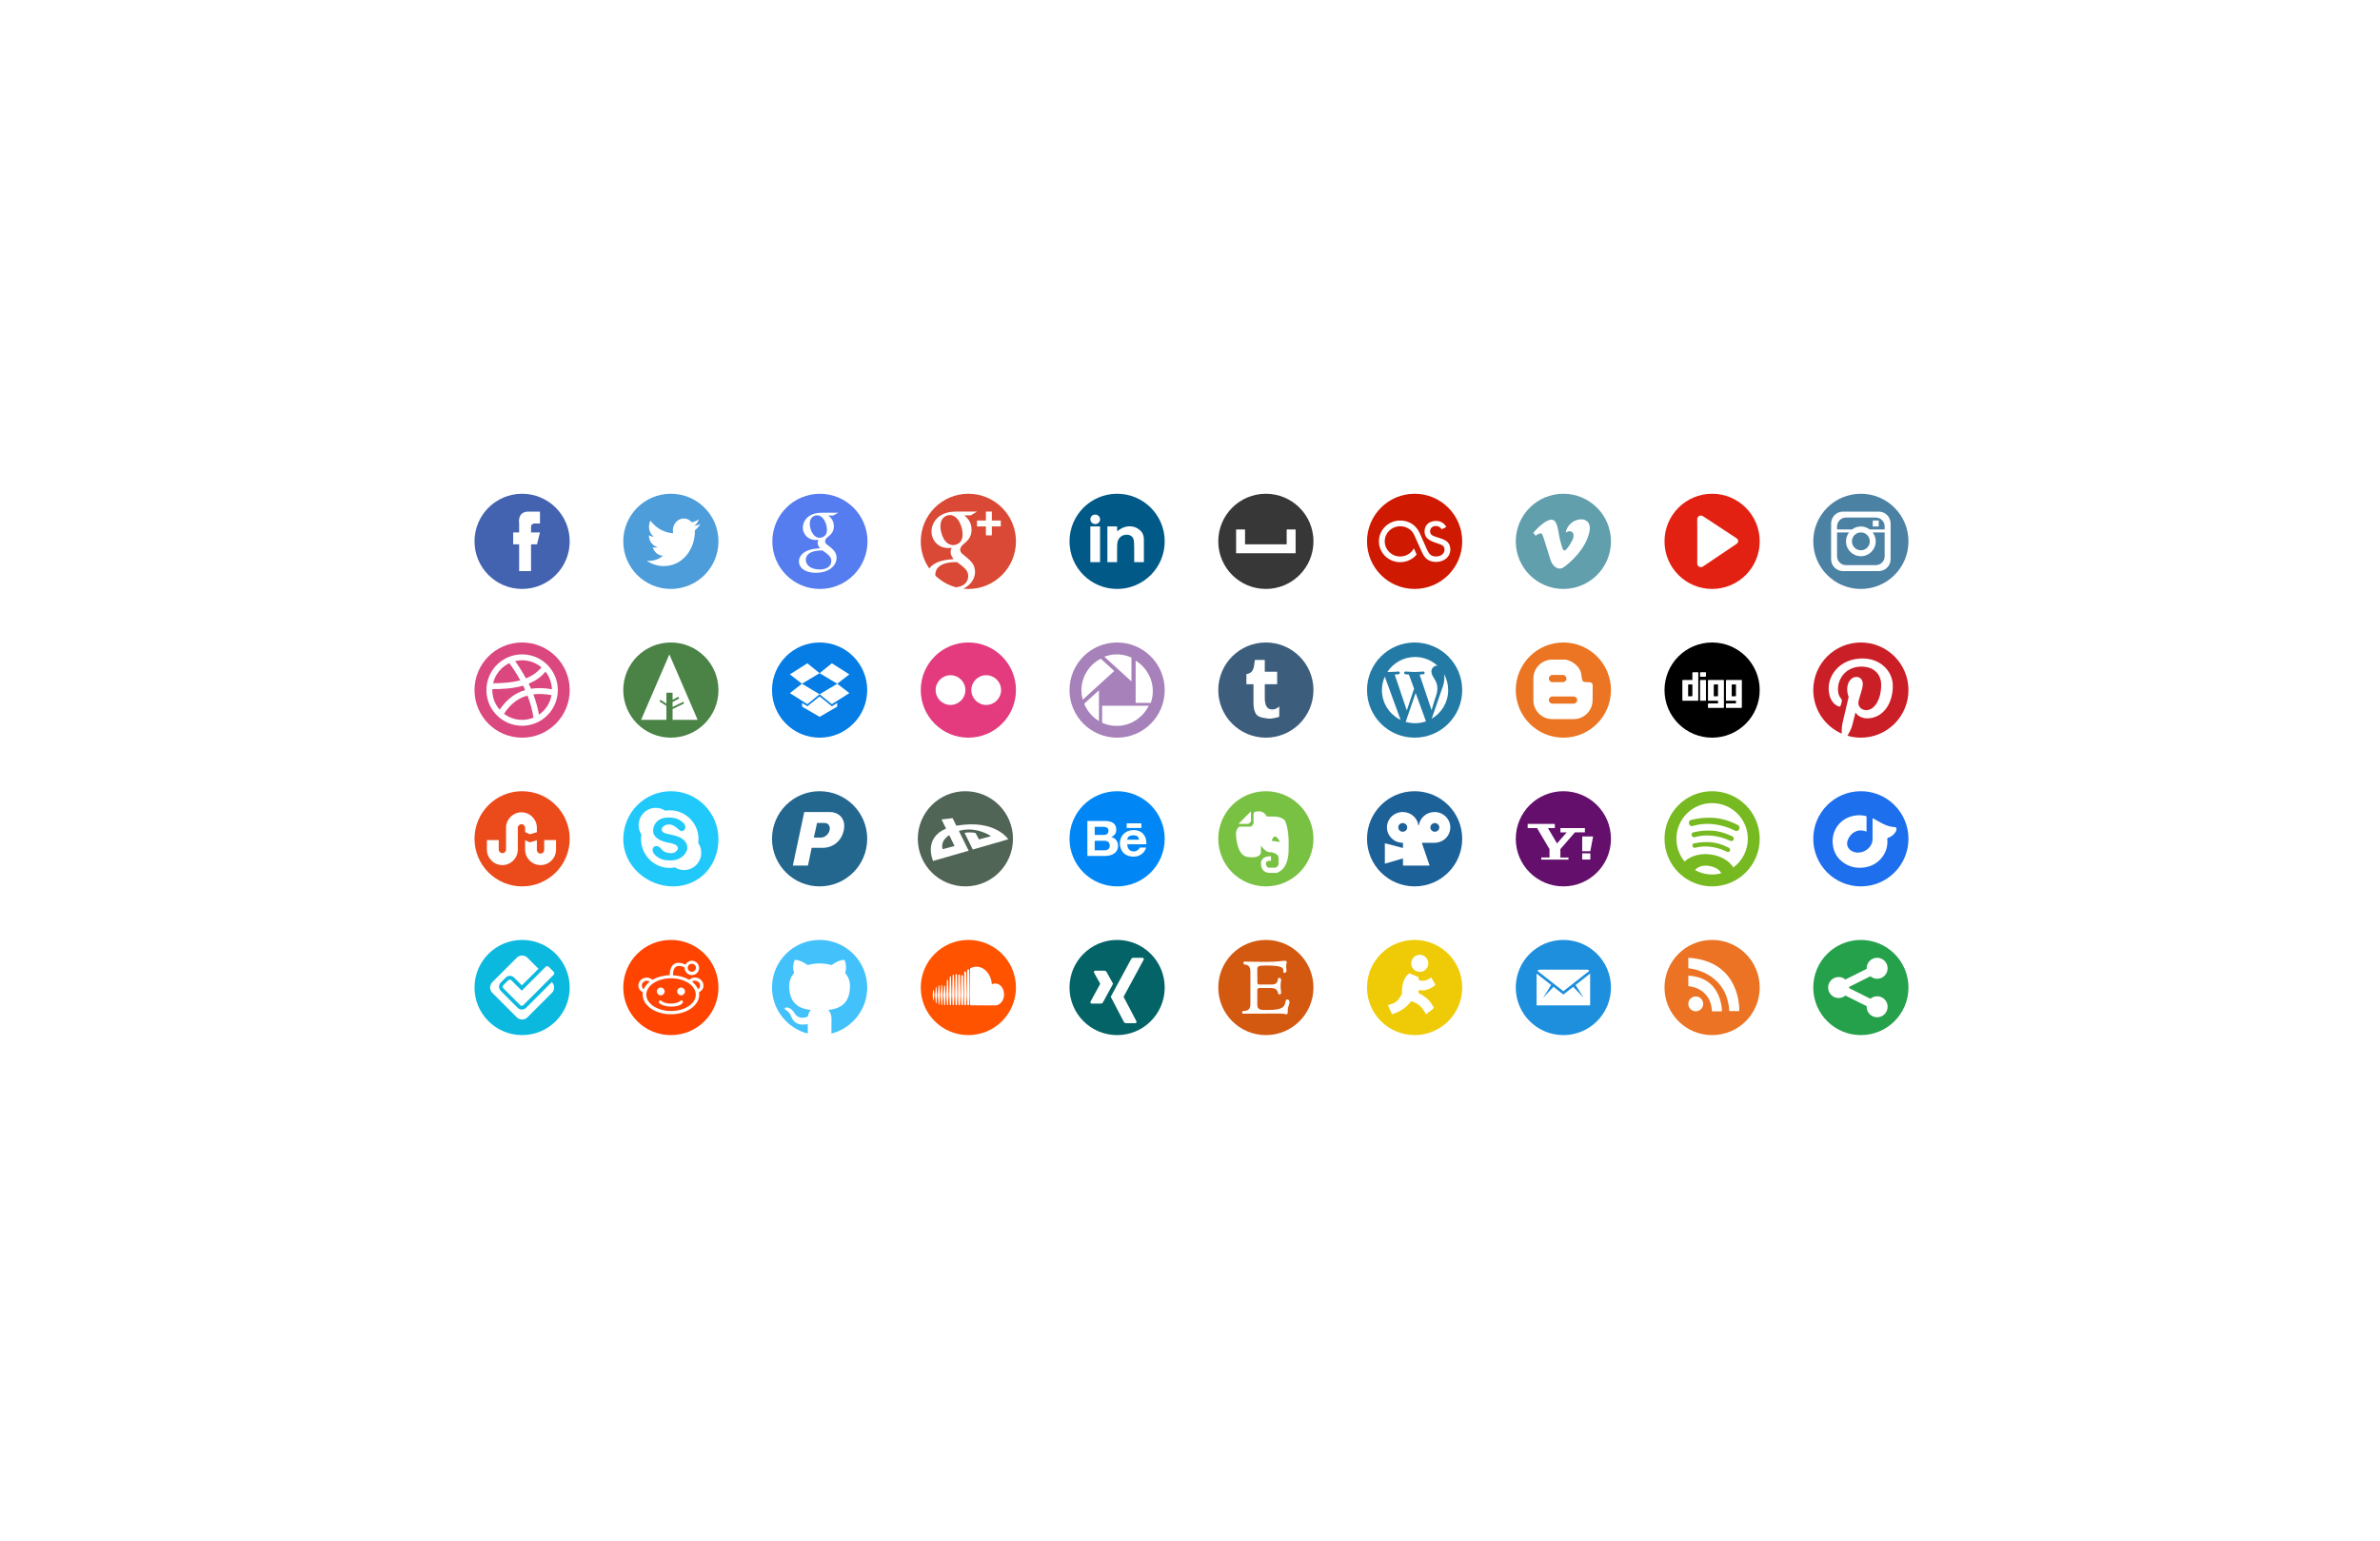 <?xml version="1.0" encoding="iso-8859-1"?>
<!-- Generator: Adobe Illustrator 17.0.0, SVG Export Plug-In . SVG Version: 6.00 Build 0)  -->
<!DOCTYPE svg PUBLIC "-//W3C//DTD SVG 1.1//EN" "http://www.w3.org/Graphics/SVG/1.1/DTD/svg11.dtd">
<svg version="1.1" id="Layer" xmlns="http://www.w3.org/2000/svg" xmlns:xlink="http://www.w3.org/1999/xlink" x="0px" y="0px"
	 width="800px" height="518px" viewBox="0 0 800 518" style="enable-background:new 0 0 800 518;" xml:space="preserve">
<path style="fill-rule:evenodd;clip-rule:evenodd;fill:#25A14B;" d="M621.56,332c0-0.07-0.02-0.13-0.02-0.2l7.17-3.59
	c0.61,0.52,1.39,0.85,2.26,0.85c1.95,0,3.53-1.58,3.53-3.53s-1.58-3.53-3.53-3.53c-1.95,0-3.53,1.58-3.53,3.53
	c0,0.07,0.02,0.13,0.02,0.2l-7.17,3.58c-0.61-0.52-1.39-0.84-2.26-0.84c-1.95,0-3.53,1.58-3.53,3.53s1.58,3.53,3.53,3.53
	c0.87,0,1.65-0.33,2.26-0.84l7.17,3.58c0,0.07-0.02,0.13-0.02,0.2c0,1.95,1.58,3.53,3.53,3.53c1.95,0,3.53-1.58,3.53-3.53
	s-1.58-3.53-3.53-3.53c-0.87,0-1.65,0.32-2.26,0.84l-7.17-3.58C621.54,332.13,621.56,332.07,621.56,332z M625.5,348
	c-8.84,0-16-7.16-16-16s7.16-16,16-16s16,7.16,16,16S634.34,348,625.5,348z"/>
<path style="fill-rule:evenodd;clip-rule:evenodd;fill:#EB7323;" d="M567.5,322v3.52c0,0,12.98,0.92,13.78,14.4h3.34
	C584.62,339.92,585.5,323.09,567.5,322z M567.5,331.54c0,0,7.57,0.34,7.96,8.46h3.35c0,0,0.16-11.47-11.31-11.97V331.54z M570,340
	c1.38,0,2.5-1.12,2.5-2.5s-1.12-2.5-2.5-2.5s-2.5,1.12-2.5,2.5S568.62,340,570,340z M575.5,348c-8.84,0-16-7.16-16-16s7.16-16,16-16
	s16,7.16,16,16S584.34,348,575.5,348z"/>
<path style="fill-rule:evenodd;clip-rule:evenodd;fill:#1D8FDD;" d="M534.5,327.32l-4.89,3.83l2.73,4.34l-3.52-3.72l-3.3,2.58
	l-0.02-0.01l-0.02,0.01l-3.3-2.58l-3.52,3.72l2.73-4.34l-4.89-3.83V338h9h9V327.32z M533.42,326h-7.92h-7.92
	c-0.33,0-0.61,0.15-0.81,0.39l8.71,6.83l0.02-0.02l0.02,0.02l8.71-6.83C534.03,326.15,533.75,326,533.42,326z M525.5,348
	c-8.84,0-16-7.16-16-16s7.16-16,16-16s16,7.16,16,16S534.34,348,525.5,348z"/>
<path style="fill-rule:evenodd;clip-rule:evenodd;fill:#EFCB07;" d="M481.03,328.58c-1.07,1.06-2.81,1.29-3.55,1.1
	c-0.84-0.22-0.71-0.91-0.65-1.17c-0.04-0.04-3.09-1.27-3.1-1.27c-2.83,1.87-2.49,6.74-2.49,6.9c-1.34,2.45-2.1,3.17-4.74,3.77
	l1.4,3.07c3.28-1.02,5.06-2.57,6.46-4.38c2.59,0.75,3.72,2.11,4.99,4.4c0,0,2.63-2,2.63-2.16c-1.21-2.51-3.02-3.89-5.15-5.01l0.05-1
	c3.16,0.75,5.62-1.76,5.62-1.76S481.32,329.02,481.03,328.58z M477.23,321c-1.59,0-2.88,1.29-2.88,2.87c0,1.59,1.29,2.87,2.88,2.87
	s2.88-1.28,2.88-2.87C480.11,322.29,478.82,321,477.23,321z M475.5,348c-8.84,0-16-7.16-16-16s7.16-16,16-16s16,7.16,16,16
	S484.34,348,475.5,348z"/>
<path style="fill-rule:evenodd;clip-rule:evenodd;fill:#D35911;" d="M432.21,336.35c-0.21,1.11-0.4,1.79-1.04,2.28
	c-1.48,1.09-4.71,0.91-6.5,0.91c-1.78,0-2.05-0.88-2.05-1.71v-4.76c0-0.67,0.22-0.9,0.65-0.9h3.98c1.96,0,2.2,1.09,2.36,1.73
	c0.17,0.65,1.01,0.51,1.01-0.09s-0.18-1.41-0.18-2.23c0-0.83,0.13-1.44,0.18-2.01c0.05-0.57-0.24-0.81-0.56-0.81
	s-0.5,0.02-0.53,0.63c-0.11,1.15-0.99,1.59-1.85,1.59h-4.47c-0.41,0-0.56-0.15-0.56-0.62c0-0.48-0.03-3.56-0.03-4.49
	c0-0.94,0.08-1.27,3.2-1.27c6.13,0,5.5,1.16,5.53,1.96c0.01,0.42,0.16,0.5,0.4,0.5c0.25,0,0.69-0.17,0.69-0.66
	c0-0.49-0.14-1.08-0.14-1.64c0-0.57,0.23-1,0.23-1.2s-0.1-0.55-0.58-0.56c-0.87,0-2.08,0.38-7.13,0.38c-2.43,0-6.05-0.11-6.4-0.11
	c-0.36,0-0.46,0.21-0.45,0.46c0.01,0.27-0.02,0.51,0.56,0.56c1.51,0.14,1.77,1.29,1.77,2.44v11.04c0,2.13-1.78,2.11-2.2,2.11
	c-0.42,0-0.6,0.21-0.6,0.5c0,0.28,0.1,0.42,0.6,0.42c1.34,0,9.34-0.05,11.65-0.05c2.32,0,2.1,0.25,2.63,0.25
	c0.62,0,0.47-0.85,0.47-1.48c0-0.76,0.56-1.94,0.6-2.49C433.5,335.85,432.32,335.84,432.21,336.35z M425.5,348
	c-8.84,0-16-7.16-16-16s7.16-16,16-16s16,7.16,16,16S434.34,348,425.5,348z"/>
<path style="fill-rule:evenodd;clip-rule:evenodd;fill:#036367;" d="M384.42,322.2c-0.08-0.13-0.22-0.2-0.4-0.2h-3.08
	c-0.45,0-0.65,0.3-0.81,0.6l-6.77,12.52l4.32,8.28c0.15,0.28,0.38,0.6,0.85,0.6h3.04c0.18,0,0.32-0.07,0.4-0.2
	c0.08-0.14,0.08-0.32,0-0.49l-4.29-8.18v-0.02l6.73-12.42C384.5,322.52,384.5,322.34,384.42,322.2z M372.05,326.94
	c-0.15-0.28-0.38-0.6-0.85-0.6h-3.04c-0.19,0-0.34,0.07-0.42,0.2c-0.08,0.14-0.06,0.31,0.02,0.49l2.06,3.71v0.02l-3.24,5.95
	c-0.08,0.18-0.08,0.35,0,0.49c0.08,0.13,0.22,0.21,0.4,0.21h3.04c0.46,0,0.68-0.32,0.83-0.61l3.29-6.06L372.05,326.94z M375.5,348
	c-8.84,0-16-7.16-16-16s7.16-16,16-16s16,7.16,16,16S384.34,348,375.5,348z"/>
<path style="fill-rule:evenodd;clip-rule:evenodd;fill:#FF5300;" d="M334.55,330.64c-0.41,0-0.79,0.1-1.14,0.28
	c-0.24-3.32-2.47-5.92-5.19-5.92c-0.67,0-1.32,0.16-1.89,0.44c-0.22,0.11-0.28,0.22-0.28,0.43v11.69c0,0.22,0.14,0.41,0.32,0.43
	l8.18,0.01c1.63,0,2.95-1.65,2.95-3.68C337.5,332.28,336.18,330.64,334.55,330.64z M325.77,326.27c0-0.23-0.15-0.41-0.33-0.41
	c-0.17,0-0.32,0.18-0.32,0.41l-0.14,8.29l0.14,3.01c0,0.22,0.15,0.4,0.32,0.4c0.18,0,0.33-0.18,0.33-0.4l0.14-3.01L325.77,326.27z
	 M324.74,326.96c0-0.21-0.14-0.38-0.3-0.38c-0.17,0-0.31,0.17-0.31,0.38l-0.11,7.6l0.11,3.05c0,0.21,0.14,0.38,0.31,0.38
	c0.16,0,0.3-0.17,0.3-0.38l0.13-3.05L324.74,326.96z M323.71,328.17c-0.01-0.2-0.13-0.35-0.29-0.35c-0.15,0-0.28,0.15-0.28,0.35
	l-0.13,6.39l0.13,3.08c0,0.19,0.13,0.35,0.28,0.35c0.16,0,0.28-0.16,0.29-0.36l0.14-3.07L323.71,328.17z M322.68,327.93
	c0-0.19-0.12-0.33-0.26-0.33c-0.15,0-0.26,0.14-0.27,0.33l-0.13,6.63l0.13,3.09c0.01,0.19,0.12,0.33,0.27,0.33
	c0.14,0,0.26-0.14,0.26-0.33l0.16-3.09L322.68,327.93z M321.66,327.75c0-0.17-0.11-0.3-0.24-0.3c-0.13,0-0.24,0.13-0.24,0.3
	l-0.15,6.81l0.15,3.12c0,0.17,0.11,0.3,0.24,0.3c0.13,0,0.24-0.13,0.24-0.3l0.17-3.12L321.66,327.75z M320.65,327.97
	c0-0.15-0.1-0.27-0.22-0.27s-0.22,0.12-0.22,0.27l-0.16,6.59l0.16,3.14c0,0.16,0.1,0.28,0.22,0.28s0.22-0.12,0.22-0.28l0.19-3.14
	L320.65,327.97z M319.65,328.48c0-0.14-0.09-0.25-0.2-0.25c-0.11,0-0.2,0.11-0.2,0.25l-0.18,6.08l0.18,3.17
	c0,0.14,0.09,0.25,0.2,0.25c0.11,0,0.2-0.11,0.2-0.25l0.2-3.17L319.65,328.48z M318.66,329.61c-0.01-0.12-0.09-0.22-0.18-0.22
	c-0.1,0-0.18,0.1-0.18,0.22l-0.19,4.95l0.19,3.19c0,0.13,0.08,0.23,0.18,0.23c0.09,0,0.17-0.1,0.18-0.23l0.21-3.19L318.66,329.61z
	 M317.67,331.51c0-0.11-0.07-0.19-0.16-0.19s-0.16,0.08-0.16,0.2l-0.2,3.04l0.2,3.19c0.01,0.12,0.07,0.2,0.16,0.2
	s0.16-0.08,0.16-0.2l0.23-3.19L317.67,331.51z M316.69,331.28c0-0.1-0.06-0.17-0.14-0.17c-0.07,0-0.13,0.07-0.14,0.17l-0.21,3.28
	l0.21,3.17c0.01,0.09,0.07,0.17,0.14,0.17c0.08,0,0.14-0.08,0.14-0.17l0.24-3.17L316.69,331.28z M315.72,331.37
	c-0.01-0.09-0.06-0.15-0.12-0.15s-0.11,0.06-0.12,0.15l-0.22,3.19l0.22,3.07c0.01,0.08,0.06,0.15,0.12,0.15s0.11-0.07,0.12-0.15
	l0.26-3.07L315.72,331.37z M314.76,331.87c-0.01-0.07-0.05-0.12-0.1-0.12c-0.05,0-0.09,0.05-0.1,0.12l-0.24,2.68l0.24,2.63
	c0.01,0.07,0.05,0.12,0.1,0.12c0.05,0,0.09-0.04,0.1-0.12l0.27-2.63L314.76,331.87z M313.87,332.89c-0.01-0.07-0.05-0.12-0.1-0.12
	c-0.05,0-0.09,0.05-0.09,0.12l-0.18,1.66l0.18,1.64c0,0.07,0.04,0.12,0.09,0.12c0.05,0,0.09-0.05,0.1-0.12l0.21-1.64L313.87,332.89z
	 M325.5,348c-8.84,0-16-7.16-16-16s7.16-16,16-16s16,7.16,16,16S334.34,348,325.5,348z"/>
<path style="fill-rule:evenodd;clip-rule:evenodd;fill:#43C1FB;" d="M279.57,347.46c-0.06-0.13-0.1-0.27-0.1-0.41
	c0-0.53,0.02-2.29,0.02-4.48c0-1.52-0.51-2.52-1.09-3.02c3.57-0.41,7.31-1.79,7.31-8.07c0-1.78-0.62-3.24-1.65-4.38
	c0.17-0.41,0.71-2.07-0.16-4.32c0,0-1.34-0.44-4.39,1.67c-1.28-0.36-2.65-0.54-4.01-0.55c-1.36,0.01-2.73,0.19-4,0.55
	c-3.06-2.11-4.4-1.67-4.4-1.67c-0.87,2.25-0.33,3.91-0.16,4.32c-1.02,1.14-1.65,2.6-1.65,4.38c0,6.27,3.74,7.67,7.29,8.08
	c-0.46,0.41-0.87,1.13-1.02,2.18c-0.91,0.42-3.23,1.14-4.65-1.35c0,0-0.85-1.57-2.45-1.69c0,0-1.57-0.02-0.11,1
	c0,0,1.05,0.5,1.77,2.39c0,0,0.94,3.17,5.39,2.19l0.02,2.77c0,0.14-0.04,0.28-0.1,0.41c-6.86-1.81-11.93-8.03-11.93-15.46
	c0-8.84,7.16-16,16-16s16,7.16,16,16C291.5,339.43,286.43,345.65,279.57,347.46z"/>
<path style="fill-rule:evenodd;clip-rule:evenodd;fill:#FF4300;" d="M232.54,324.01c0.77,0,1.39,0.6,1.39,1.35s-0.62,1.35-1.39,1.35
	c-0.76,0-1.38-0.6-1.38-1.35S231.78,324.01,232.54,324.01z M216.4,332.56c-0.26-0.15-0.66-0.44-0.64-1.37c0-0.82,0.93-1.47,1.5-1.47
	c0.41-0.01,0.94,0.1,1.13,0.32C217.91,330.31,216.69,331.65,216.4,332.56z M228.93,332c-0.72,0-1.31,0.59-1.31,1.31
	c0,0.73,0.59,1.32,1.31,1.32c0.72,0,1.31-0.59,1.31-1.32C230.24,332.59,229.65,332,228.93,332z M222.39,336.51
	c-0.67-0.51-1.23,0.27-0.76,0.74c1.72,1.58,6.53,1.53,7.74,0.04c0.47-0.47-0.03-1.33-0.67-0.8
	C227.58,337.61,223.66,337.78,222.39,336.51z M222.1,332c-0.72,0-1.31,0.59-1.31,1.31c0,0.73,0.59,1.32,1.31,1.32
	c0.73,0,1.31-0.59,1.31-1.32C223.41,332.59,222.83,332,222.1,332z M225.56,339.9c-4.59,0-8.31-2.47-8.31-5.5
	c0-3.04,3.72-5.5,8.31-5.5s8.32,2.46,8.32,5.5C233.88,337.43,230.15,339.9,225.56,339.9z M234.66,332.56
	c-0.46-0.98-1.17-1.84-2.01-2.53c0.29-0.26,0.64-0.35,1.1-0.32c0.59,0.04,1.55,0.55,1.56,1.5
	C235.31,332.01,234.95,332.39,234.66,332.56z M235.67,329.49c-0.35-0.37-1.12-0.85-2.04-0.85c-0.97,0.06-1.25,0.23-1.94,0.77
	c-1.5-0.88-3.4-1.43-5.47-1.53c-0.02-0.58,0-3.44,2.31-3.11c0.62,0.01,1.29,0.34,1.61,0.53l-0.01,0.12c0,1.33,1.09,2.41,2.43,2.41
	c1.35,0,2.44-1.08,2.44-2.41c0-1.34-1.09-2.42-2.44-2.42c-0.93,0-1.74,0.53-2.14,1.3c-0.19-0.1-0.87-0.44-1.89-0.58
	c-3.31-0.39-3.42,3.34-3.41,4.13c-2.2,0.06-4.22,0.64-5.78,1.57c-0.04-0.03-0.79-0.76-1.95-0.76c-0.92,0.06-1.55,0.36-2.06,0.84
	c-0.51,0.57-0.83,1.19-0.75,2.16c0.21,1.29,1.33,1.89,1.51,1.98c-0.05,0.25-0.07,0.51-0.07,0.78c0,3.63,4.25,6.58,9.51,6.58
	c5.25,0,9.51-2.95,9.51-6.58c0-0.28-0.04-0.55-0.09-0.82l0.03,0.03c0.3-0.18,1.37-0.9,1.47-1.97
	C236.5,330.44,236.12,329.96,235.67,329.49z M225.5,348c-8.84,0-16-7.16-16-16s7.16-16,16-16s16,7.16,16,16S234.34,348,225.5,348z"
	/>
<path style="fill-rule:evenodd;clip-rule:evenodd;fill:#0BB9DF;" d="M186.11,326.71l-1.68-1.69c-0.14-0.13-0.31-0.2-0.5-0.2
	c-0.19,0-0.37,0.07-0.5,0.2l-8.05,8.05l-3.52-3.53c-0.13-0.13-0.31-0.2-0.5-0.2s-0.37,0.07-0.5,0.2l-1.68,1.68
	c-0.28,0.28-0.28,0.73,0,1.01l5.69,5.71c0.12,0.11,0.27,0.18,0.42,0.2h0.08h0.01c0.19,0,0.37-0.07,0.51-0.2l10.22-10.23
	C186.38,327.43,186.39,326.99,186.11,326.71z M177.29,321.98c-0.99-0.98-2.59-0.98-3.58,0l-8.23,8.23c-0.98,0.99-0.98,2.59,0,3.58
	l8.23,8.23c0.99,0.98,2.59,0.98,3.58,0l8.23-8.23c0.98-0.99,0.98-2.59,0-3.58l-0.04-0.04l-8.66,8.66c-0.38,0.37-0.87,0.58-1.4,0.58
	h-0.38l-0.08-0.06c-0.35-0.08-0.68-0.26-0.94-0.52l-5.7-5.71c-0.37-0.37-0.57-0.87-0.57-1.39c0-0.53,0.2-1.03,0.57-1.4l1.69-1.68
	c0.37-0.37,0.87-0.58,1.39-0.58c0.52,0,1.03,0.21,1.4,0.58l2.62,2.63l5.58-5.58L177.29,321.98z M175.5,348c-8.84,0-16-7.16-16-16
	s7.16-16,16-16s16,7.16,16,16S184.34,348,175.5,348z"/>
<path style="fill-rule:evenodd;clip-rule:evenodd;fill:#1D6FED;" d="M636.8,278.05c-0.34,0-0.69-0.04-1.03-0.1
	c-1.35-0.25-2.58-0.81-3.76-1.47c-0.71-0.4-1.53-0.84-2.24-1.25c-0.3-0.17-0.34-0.14-0.34,0.2v3.46v3.3c0,0.28-0.04,0.56-0.1,0.84
	c-0.7,2.85-4.24,4.49-6.84,3.11c-1.35-0.71-1.93-2.13-1.44-3.57c0.82-2.46,3.28-4.06,5.97-3.11c0.39,0.14,0.39,0.13,0.39-0.28v-4.34
	c0-0.45,0-0.46-0.44-0.55c-1.4-0.28-2.58-0.29-3.98,0c-4.63,0.96-7.49,5.05-6.91,9.73c0.33,2.71,1.68,4.82,3.99,6.28
	c2.11,1.34,4.44,1.7,6.89,1.28c2.27-0.39,4.17-1.46,5.6-3.28c1.42-1.8,2.03-3.85,1.83-6.13c-0.02-0.29,0.05-0.45,0.35-0.55
	c0.81-0.25,1.49-0.73,2.03-1.38c0.36-0.42,0.67-0.89,0.71-1.47C637.5,278.3,637.27,278.06,636.8,278.05z M625.5,298
	c-8.84,0-16-7.16-16-16s7.16-16,16-16s16,7.16,16,16S634.34,298,625.5,298z"/>
<path style="fill-rule:evenodd;clip-rule:evenodd;fill:#77B921;" d="M569.33,283.58c0,0,2.57-0.7,5.82-0.41
	c3.26,0.3,5.99,1.87,5.99,1.87c0.9,0.47,0.22,1.78-0.68,1.31c0,0-2.42-1.29-5.45-1.66c-3.03-0.38-5.16,0.33-5.16,0.33
	C568.95,285.27,568.44,283.84,569.33,283.58z M569.1,279.87c0,0,2.84-0.84,6.48-0.6c3.63,0.24,6.72,1.93,6.72,1.93
	c1.02,0.5,0.29,1.98-0.73,1.47c0,0-2.73-1.37-6.12-1.71c-3.38-0.34-5.74,0.5-5.74,0.5C568.71,281.77,568.1,280.18,569.1,279.87z
	 M583.2,279.26c0,0-3.2-1.73-7.26-2.17c-4.05-0.44-6.96,0.6-6.96,0.6c-1.21,0.38-1.84-1.62-0.62-2c0,0,3.48-1.04,7.85-0.72
	s7.97,2.44,7.97,2.44C585.37,278.05,584.39,279.89,583.2,279.26z M575.5,270c-6.63,0-12,5.37-12,12c0,2.9,1.03,5.56,2.75,7.64
	c0.86-0.82,3.75-3.07,8.84-2.35c4.76,0.68,6.85,3.22,7.56,4.35c2.94-2.19,4.85-5.69,4.85-9.64C587.5,275.37,582.13,270,575.5,270z
	 M575.5,294c1.07,0,2.11-0.14,3.09-0.4c-0.32-0.7-1.26-1.92-3.86-2.43c-2.99-0.59-4.5,0.78-4.98,1.36
	C571.45,293.47,573.41,294,575.5,294z M575.5,298c-8.84,0-16-7.16-16-16s7.16-16,16-16s16,7.16,16,16S584.34,298,575.5,298z"/>
<path style="fill-rule:evenodd;clip-rule:evenodd;fill:#630F6B;" d="M531.84,281.21l-0.01,4.97h2.73l0.94-4.97H531.84z
	 M532.74,278.4l-8.24-0.01l0.01,1.45h2.12l-3.26,3.71l-3.05-5.16h2.32l-0.01-1.39h-9.13v1.4l3.15-0.01l4.19,7.08v2.82l-2.77-0.01
	V289h4.34h4.81l0.01-0.71h-2.73v-2.83l4.89-5.63h3.35V278.4z M531.83,288.98h2.74v-2.09l-2.74,0.01V288.98z M525.5,298
	c-8.84,0-16-7.16-16-16s7.16-16,16-16s16,7.16,16,16S534.34,298,525.5,298z"/>
<path style="fill-rule:evenodd;clip-rule:evenodd;fill:#1D6199;" d="M471.51,279.63c-0.83,0-1.5-0.65-1.5-1.46
	c0-0.81,0.67-1.46,1.5-1.46c0.83,0,1.5,0.65,1.5,1.46C473.01,278.98,472.34,279.63,471.51,279.63z M482.29,279.63
	c-0.82,0-1.49-0.65-1.49-1.46c0-0.81,0.67-1.46,1.49-1.46c0.83,0,1.51,0.65,1.51,1.46C483.8,278.98,483.12,279.63,482.29,279.63z
	 M482.19,273c-2.67,0-4.88,1.91-5.25,4.41h-0.17c-0.38-2.5-2.59-4.41-5.26-4.41c-2.93,0-5.31,2.32-5.31,5.17
	c0,2.83,2.34,5.13,5.23,5.17h0.16v1.76l-6.09-1.6v6.87l6.09-1.78V291h8.95l-2.62-7.66h4.26h0.01c2.93,0,5.31-2.32,5.31-5.17
	C487.5,275.32,485.12,273,482.19,273z M475.5,298c-8.84,0-16-7.16-16-16s7.16-16,16-16s16,7.16,16,16S484.34,298,475.5,298z"/>
<path style="fill-rule:evenodd;clip-rule:evenodd;fill:#79C143;" d="M428.58,281.24c0.76,0,1.68,1.82,1.68,1.82l-2.79-0.39
	C427.47,282.67,427.82,281.24,428.58,281.24z M431.59,275.54c-1.21-1.03-3.3-1.03-3.3-1.03h-2.47c0,0-0.66-1.7-2.67-1.75
	c-1.42,0.03-1.8,0.16-1.8,1.26V277l-0.79,0.9c0,0-4.02,0-4.03,0.01c-1.13,1-1.08,2.43-1.08,2.43s0.07,7.17,3.81,7.74
	c0.01,0,4.15,0.81,4.56-1.43c0-0.45,0.03-2.33,0.03-2.33s1.56,2.28,2.98,2.17c0.15,0,2.95,0.13,2.95,2.1c0,1.98,0.02,1.82,0,2.01
	c-0.41,1.17-1.34,1.12-1.34,1.12c-0.94,0-0.95-0.02-2.19-0.02c-0.3-0.14-0.75-0.75-0.72-1.32c-0.08-1.27,1.69-0.98,1.69-0.98
	l-0.01-1.55c0,0-3.33-0.18-3.36,2.4c0.03,3.51,3.08,3.2,3.08,3.2l2.12,0.02c0,0,4.35-0.73,4.09-8.55
	C433.36,280.42,432.51,276.29,431.59,275.54z M420.49,272.76L416.3,277h3.33l0.86-0.78V272.76z M425.5,298c-8.84,0-16-7.16-16-16
	s7.16-16,16-16s16,7.16,16,16S434.34,298,425.5,298z"/>
<path style="fill-rule:evenodd;clip-rule:evenodd;fill:#0187F5;" d="M370.95,280.71h-2.98v-2.74h2.77c0.97,0,1.86,0.23,1.86,1.35
	C372.6,280.3,371.9,280.71,370.95,280.71z M371.1,285.87h-3.13v-3.21h3.18c1.16,0,1.87,0.47,1.87,1.67
	C373.02,285.54,372.17,285.87,371.1,285.87z M380.93,280.83c1.19,0,1.73,0.3,1.95,1.48h-3.98
	C378.93,281.65,379.38,280.83,380.93,280.83z M381,279.07c-2.7,0-4.57,1.93-4.57,4.47c0,2.63,1.76,4.46,4.57,4.46
	c2.02,0,3.59-1.05,4.28-3.05h-2.16c-0.15,0.53-1.05,1.3-2.03,1.3c-1.36,0-2.12-0.94-2.19-2.42h6.43
	C385.5,281.23,384.03,279.07,381,279.07z M383.66,276.79h-4.94v1.57h4.94V276.79z M373.55,281.41c1.07-0.49,1.67-1.29,1.67-2.44
	c0-2.18-1.58-2.97-3.93-2.97h-5.79v11.77h5.96c2.23,0,4.35-1.02,4.35-3.39C375.81,282.92,375.05,281.82,373.55,281.41z M375.5,298
	c-8.84,0-16-7.16-16-16s7.16-16,16-16s16,7.16,16,16S384.34,298,375.5,298z"/>
<path style="fill-rule:evenodd;clip-rule:evenodd;fill:#516557;" d="M319.08,280.78l1.78,3.64l-3.98,1.08
	C316.88,285.5,315.73,282.95,319.08,280.78z M321.68,277.57l-0.22,0.04l-1.25-2.54l-3.72,0.42l1.52,3.1
	c-7.84,3.23-4.37,10.86-4.37,10.86l11.96-3.44l-3.29-6.67c5.89-1.69,10.82,1.77,10.82,1.77l-4.06,1.1l-1.17-2.17
	c-1.1-0.21-2.35-0.27-3.68-0.05l2.76,5.62l11.93-3.44C338.91,282.17,334.59,275.37,321.68,277.57z M324.5,298c-8.84,0-16-7.16-16-16
	s7.16-16,16-16s16,7.16,16,16S333.34,298,324.5,298z"/>
<path style="fill-rule:evenodd;clip-rule:evenodd;fill:#23678F;" d="M275.94,281.59h-2.38l1.08-4.92h2.49
	c1.25,0,2.08,1.09,1.72,2.46C278.54,280.5,277.24,281.59,275.94,281.59z M279,273h-8.66l-3.84,18h5.08l1.25-5.96h3.63
	c3.48,0,6.38-2.19,7.16-5.91C284.5,274.91,281.54,273,279,273z M275.5,298c-8.84,0-16-7.16-16-16s7.16-16,16-16s16,7.16,16,16
	S284.34,298,275.5,298z"/>
<path style="fill-rule:evenodd;clip-rule:evenodd;fill:#21C9FB;" d="M226.04,289.25c-3.07,0.16-4.5-0.53-5.82-1.77
	c-1.47-1.39-0.88-2.98,0.32-3.06c1.19-0.08,1.91,1.37,2.55,1.77s3.07,1.32,4.35-0.16c1.4-1.61-0.93-2.44-2.63-2.69
	c-2.44-0.37-5.51-1.69-5.27-4.31c0.24-2.61,2.2-3.95,4.27-4.14c2.63-0.24,4.35,0.4,5.7,1.57c1.57,1.34,0.72,2.85-0.28,2.97
	c-0.99,0.12-2.11-2.21-4.3-2.25c-2.27-0.04-3.79,2.37-1,3.06c2.79,0.68,5.78,0.96,6.86,3.54
	C231.87,286.35,229.12,289.08,226.04,289.25z M234.8,282.1c0-5.35-4.32-9.68-9.66-9.68c-0.53,0-1.05,0.04-1.56,0.12
	c-0.9-0.59-1.98-0.94-3.15-0.94c-3.18,0-5.76,2.6-5.76,5.81c0,1.17,0.34,2.26,0.93,3.17c-0.08,0.5-0.12,1.01-0.12,1.52
	c0,5.36,4.32,9.69,9.66,9.69c0.6,0,1.19-0.05,1.76-0.16c0.88,0.56,1.93,0.88,3.05,0.88c3.18,0,5.76-2.6,5.76-5.82
	c0-1.21-0.36-2.34-1-3.27C234.77,282.99,234.8,282.55,234.8,282.1z M226.25,298c-8.84,0-16.75-6.97-16.75-15.87
	c0-8.91,7.16-16.13,16-16.13s16,7.22,16,16.13C241.5,291.03,235.09,298,226.25,298z"/>
<path style="fill:#EB4B1B;" d="M181.7,290.84c-2.85,0-5.17-2.3-5.19-5.15v-3.23l1.59,0.74l2.36-0.71v3.26
	c0,0.68,0.55,1.23,1.23,1.23c0.68,0,1.23-0.55,1.23-1.23v-3.32h3.98v3.22C186.9,288.52,184.57,290.84,181.7,290.84z M175.28,277.09
	c-0.68,0-1.23,0.55-1.23,1.22v7.41c-0.04,2.84-2.35,5.12-5.19,5.12c-2.87,0-5.19-2.32-5.19-5.19v-3.22h3.97v3.18
	c0,0.67,0.55,1.22,1.23,1.22c0.68,0,1.23-0.55,1.23-1.22v-7.5c0.1-2.78,2.38-5.01,5.18-5.01c2.82,0,5.1,2.24,5.18,5.04v1.64
	l-2.36,0.7l-1.59-0.74v-1.43C176.51,277.64,175.96,277.09,175.28,277.09z M175.5,266c-8.84,0-16,7.16-16,16s7.16,16,16,16
	s16-7.16,16-16S184.34,266,175.5,266z"/>
<path style="fill:#CB1F27;" d="M625.5,216c-8.84,0-16,7.16-16,16c0,6.55,3.94,12.18,9.58,14.65c-0.05-1.11-0.01-2.45,0.28-3.67
	l2.05-8.72c0,0-0.51-1.02-0.51-2.53c0-2.37,1.38-4.14,3.09-4.14c1.45,0,2.16,1.09,2.16,2.4c0,1.46-0.94,3.65-1.42,5.68
	c-0.4,1.7,0.86,3.08,2.53,3.08c3.03,0,5.07-3.89,5.07-8.51c0-3.5-2.36-6.13-6.65-6.13c-4.86,0-7.88,3.62-7.88,7.66
	c0,1.4,0.41,2.38,1.05,3.14c0.3,0.35,0.34,0.49,0.23,0.89l-0.32,1.29c-0.11,0.4-0.44,0.55-0.8,0.4c-2.24-0.91-3.28-3.36-3.28-6.11
	c0-4.55,3.83-10,11.43-10c6.11,0,10.13,4.42,10.13,9.17c0,6.27-3.49,10.96-8.63,10.96c-1.73,0-3.35-0.93-3.91-1.99
	c0,0-0.93,3.68-1.12,4.4c-0.34,1.23-1.01,2.46-1.61,3.42c1.44,0.43,2.96,0.66,4.53,0.66c8.84,0,16-7.16,16-16S634.34,216,625.5,216z
	"/>
<path style="fill-rule:evenodd;clip-rule:evenodd;" d="M568.64,234.09h-1.2v-3.74c0-0.26,0.23-0.25,0.23-0.25h1.2v3.74
	C568.87,234.1,568.64,234.09,568.64,234.09z M577.26,234.09h-1.2v-3.74c0-0.26,0.22-0.25,0.22-0.25h1.2v3.74
	C577.48,234.1,577.26,234.09,577.26,234.09z M583.29,234.09h-1.2v-3.74c0-0.26,0.23-0.25,0.23-0.25h1.2v3.74
	C583.52,234.1,583.29,234.09,583.29,234.09z M580.37,228.6c0,0-0.22-0.01-0.22,0.25v6.74h3.37v0.9h-3.15c0,0-0.22,0-0.22,0.26v1.24
	h5.12c0,0,0.23,0.01,0.23-0.25v-9.14H580.37z M574.34,228.6c0,0-0.23-0.01-0.23,0.25v6.74h3.37v0.9h-3.14c0,0-0.23,0-0.23,0.26v1.24
	h5.13c0,0,0.23,0.01,0.23-0.25v-9.14H574.34z M571.67,226.01c0,0-0.22-0.01-0.22,0.25v1.25h1.76c0,0,0.22,0,0.22-0.26v-1.24H571.67z
	 M569.09,226.01c0,0-0.22-0.01-0.22,0.25v2.34h-3.15c0,0-0.22-0.01-0.22,0.25v6.74h5.13c0,0,0.22,0.01,0.22-0.25v-9.33H569.09z
	 M571.45,235.59h1.76c0,0,0.22,0.01,0.22-0.25v-6.74h-1.75c0,0-0.23-0.01-0.23,0.25V235.59z M575.5,248c-8.84,0-16-7.16-16-16
	s7.16-16,16-16s16,7.16,16,16S584.34,248,575.5,248z"/>
<path style="fill-rule:evenodd;clip-rule:evenodd;fill:#EB7523;" d="M525.33,229.34h-3.5c-0.67,0-1.21-0.55-1.21-1.21
	c0-0.66,0.54-1.21,1.21-1.21h3.5c0.67,0,1.21,0.55,1.21,1.21C526.54,228.79,526,229.34,525.33,229.34z M528.94,236.56h-7.11
	c-0.67,0-1.21-0.55-1.21-1.2c0-0.67,0.54-1.2,1.21-1.2h7.11c0.67,0,1.21,0.53,1.21,1.2C530.15,236.01,529.61,236.56,528.94,236.56z
	 M535.3,230.06l-0.17-0.34l-0.28-0.22c-0.37-0.29-2.22,0.02-2.72-0.44c-0.36-0.33-0.41-0.91-0.52-1.71
	c-0.2-1.54-0.33-1.62-0.57-2.14c-0.87-1.86-3.25-3.26-4.88-3.45h-4.41c-3.48,0-6.32,2.84-6.32,6.32v7.37c0,3.47,2.84,6.31,6.32,6.31
	H529c3.48,0,6.3-2.84,6.32-6.31l0.04-5.11L535.3,230.06z M525.5,248c-8.84,0-16-7.16-16-16s7.16-16,16-16s16,7.16,16,16
	S534.34,248,525.5,248z"/>
<path style="fill-rule:evenodd;clip-rule:evenodd;fill:#237BA5;" d="M485.42,226.67c0.04,0.35,0.07,0.73,0.07,1.14
	c0,1.13-0.21,2.4-0.85,3.99l-3.4,9.83c3.31-1.93,5.54-5.51,5.54-9.62C486.78,230.07,486.28,228.25,485.42,226.67z M475.65,220.88
	c-3.89,0-7.31,1.99-9.3,5.01l0.71,0.02c1.17,0,2.97-0.15,2.97-0.15c0.6-0.03,0.67,0.85,0.07,0.92c0,0-0.6,0.07-1.28,0.11l4.06,12.06
	l2.44-7.31l-1.74-4.75c-0.6-0.04-1.17-0.11-1.17-0.11c-0.6-0.03-0.53-0.95,0.07-0.92c0,0,1.84,0.15,2.94,0.15
	c1.16,0,2.96-0.15,2.96-0.15c0.6-0.03,0.67,0.85,0.07,0.92c0,0-0.6,0.07-1.27,0.11l4.02,11.97l1.12-3.71
	c0.56-1.45,0.84-2.65,0.84-3.6c0-1.38-0.49-2.33-0.92-3.07c-0.56-0.92-1.09-1.7-1.09-2.62c0-1.02,0.78-1.97,1.87-1.97l0.14,0.01
	C481.18,221.98,478.55,220.88,475.65,220.88z M464.51,232.01c0,4.4,2.56,8.21,6.28,10.02l-5.31-14.55
	C464.86,228.86,464.51,230.39,464.51,232.01z M475.65,243.14c1.29,0,2.54-0.22,3.69-0.63c-0.03-0.05-0.05-0.1-0.08-0.15l-3.42-9.38
	l-3.34,9.71C473.5,242.98,474.55,243.14,475.65,243.14z M475.5,248c-8.84,0-16-7.16-16-16s7.16-16,16-16s16,7.16,16,16
	S484.34,248,475.5,248z"/>
<path style="fill-rule:evenodd;clip-rule:evenodd;fill:#3D5D7D;" d="M429.29,230.03v-4.19h-4.15v-3.97h-3.32
	c-0.12,0.97-0.23,1.72-0.34,2.23c-0.11,0.5-0.25,0.93-0.44,1.27c-0.19,0.33-0.45,0.61-0.78,0.82c-0.33,0.22-0.77,0.37-1.3,0.45v3.39
	h2.38v6.35c0,1.75,0.33,3.03,1.01,3.85c0.67,0.82,1.72,1,3.09,1.23c0.79,0.14,1.36,0.19,2.11,0.09c0.92-0.12,1.88-0.38,2.44-0.57
	l0.03-3.49c-0.36,0.33-0.73,0.58-1.11,0.76c-0.37,0.18-0.77,0.27-1.2,0.27c-0.47,0-0.86-0.08-1.16-0.23c-0.3-0.15-0.57-0.4-0.8-0.75
	c-0.24-0.34-0.4-0.83-0.49-1.44c-0.08-0.62-0.12-0.45-0.12-1.48v-4.59H429.29z M425.5,248c-8.84,0-16-7.16-16-16s7.16-16,16-16
	s16,7.16,16,16S434.34,248,425.5,248z"/>
<path style="fill-rule:evenodd;clip-rule:evenodd;fill:#A781B9;" d="M381.73,222.1v14.21h5.09c0.45-1.29,0.68-2.62,0.68-3.96
	C387.5,228.17,385.29,224.27,381.73,222.1z M380.32,221.08c-1.56-0.72-3.22-1.08-4.93-1.08c-1.43,0-2.83,0.28-4.18,0.78l9.11,8.31
	V221.08z M363.5,232.14c0,1.03,0.16,2.08,0.43,3.12l10.61-9.68l-4.53-4.13C366,223.52,363.5,227.6,363.5,232.14z M369.39,242.41
	v-10.34l-4.95,4.52C365.4,239,367.15,241.05,369.39,242.41z M370.47,242.99c1.21,0.55,2.49,0.89,3.8,1.01h2.19
	c4.13-0.39,7.82-2.95,9.66-6.74h-15.65V242.99z M375.5,248c-8.84,0-16-7.16-16-16s7.16-16,16-16s16,7.16,16,16S384.34,248,375.5,248
	z"/>
<path style="fill-rule:evenodd;clip-rule:evenodd;fill:#E33B7D;" d="M331.5,227c-2.76,0-5,2.24-5,5s2.24,5,5,5s5-2.24,5-5
	S334.26,227,331.5,227z M319.5,227c-2.76,0-5,2.24-5,5s2.24,5,5,5s5-2.24,5-5S322.26,227,319.5,227z M325.5,248
	c-8.84,0-16-7.16-16-16s7.16-16,16-16s16,7.16,16,16S334.34,248,325.5,248z"/>
<path style="fill-rule:evenodd;clip-rule:evenodd;fill:#057DE5;" d="M269.57,229.87l5.93-3.55l5.93,3.55l-5.93,3.54L269.57,229.87z
	 M285.5,226.72l-5.88-3.72l-4.12,3.32l-4.12-3.32l-5.88,3.72l4.07,3.15l-4.07,3.15l5.88,3.72l4.12-3.33l4.12,3.33l5.88-3.72
	l-4.07-3.15L285.5,226.72z M269.62,237.58l5.89,3.42l5.9-3.42v-1.25l-1.77,1.11l-4.13-3.31l-4.13,3.31l-1.76-1.11V237.58z
	 M275.5,248c-8.84,0-16-7.16-16-16s7.16-16,16-16s16,7.16,16,16S284.34,248,275.5,248z"/>
<path style="fill-rule:evenodd;clip-rule:evenodd;fill:#4B8347;" d="M225,220l-9.5,22h8.5v-4.67l-2.33-1.54l0.37-0.52l1.96,1.3
	v-3.68h2.08v2.35l1.92-0.98l0.32,0.58l-2.24,1.15v1.69l3.59-1.74l0.29,0.56l-3.88,1.88V242h8.42L225,220z M225.5,248
	c-8.84,0-16-7.16-16-16s7.16-16,16-16s16,7.16,16,16S234.34,248,225.5,248z"/>
<path style="fill-rule:evenodd;clip-rule:evenodd;fill:#DB477F;" d="M185.38,233.7c-0.47,2.72-2.03,5.06-4.22,6.57
	c-0.41-2.41-1.08-4.7-1.89-6.83C181.02,233.22,183.04,233.27,185.38,233.7z M177.3,233.83c0.9,2.3,1.63,4.8,2.02,7.44
	c-1.18,0.48-2.47,0.75-3.82,0.75c-2.29,0-4.39-0.77-6.08-2.06C171.11,237.41,173.47,234.89,177.3,233.83z M176.53,231.99
	c-4.18,1.23-6.79,3.98-8.57,6.6c-1.55-1.76-2.48-4.07-2.48-6.59v-0.32h0.06c3.57,0,7.12-0.24,10.3-1.17
	C176.07,230.99,176.31,231.48,176.53,231.99z M165.75,229.7c0.7-2.98,2.74-5.45,5.44-6.75c1.02,1.36,2.38,3.34,3.71,5.76
	C172.08,229.48,168.93,229.69,165.75,229.7z M176.8,228.07c-1.28-2.38-2.61-4.36-3.66-5.81c0.76-0.18,1.55-0.28,2.36-0.28
	c2.48,0,4.74,0.9,6.49,2.39C180.58,226.09,178.81,227.27,176.8,228.07z M178.5,231.55c-0.26-0.58-0.52-1.15-0.79-1.7
	c2.15-0.88,4.08-2.17,5.66-4.04c1.29,1.64,2.08,3.68,2.15,5.91C182.82,231.25,180.5,231.23,178.5,231.55z M175.5,220
	c-6.63,0-12,5.37-12,12s5.37,12,12,12s12-5.37,12-12S182.13,220,175.5,220z M175.5,248c-8.84,0-16-7.16-16-16s7.16-16,16-16
	s16,7.16,16,16S184.34,248,175.5,248z"/>
<path style="fill-rule:evenodd;clip-rule:evenodd;fill:#4B81A3;" d="M629.5,177h2v-2h-2V177z M625.5,177c-1.12,0-2.14,0.38-2.97,1
	h-5.03v-1c0-1.66,1.34-3,3-3h10c1.66,0,3,1.34,3,3v1h-5.03C627.64,177.38,626.62,177,625.5,177z M625.5,179c1.66,0,3,1.34,3,3
	s-1.34,3-3,3s-3-1.34-3-3S623.84,179,625.5,179z M630.5,190h-10c-1.66,0-3-1.34-3-3v-8h4.02c-0.63,0.84-1.02,1.87-1.02,3
	c0,2.76,2.24,5,5,5s5-2.24,5-5c0-1.13-0.39-2.16-1.02-3h4.02v8C633.5,188.66,632.16,190,630.5,190z M635.5,176c0-2.21-1.79-4-4-4
	h-12c-2.21,0-4,1.79-4,4v12c0,2.21,1.79,4,4,4h12c2.21,0,4-1.79,4-4V176z M625.5,198c-8.84,0-16-7.16-16-16s7.16-16,16-16
	s16,7.16,16,16S634.34,198,625.5,198z"/>
<path style="fill-rule:evenodd;clip-rule:evenodd;fill:#E32113;" d="M583.62,180.9l-11.17-7.34c-0.88-0.56-1.95-0.04-1.95,1.06v2.18
	h0.01v11.71h-0.01v0.89c0,1.1,1.07,1.6,1.95,1.04l11.16-7.52C584.48,182.37,584.5,181.46,583.62,180.9z M575.5,198
	c-8.84,0-16-7.16-16-16s7.16-16,16-16s16,7.16,16,16S584.34,198,575.5,198z"/>
<path style="fill-rule:evenodd;clip-rule:evenodd;fill:#619FAD;" d="M526.29,179.05c2.17-1.31,3.33,0.53,2.22,2.6
	c-1.11,2.07-2.12,3.43-2.65,3.43c-0.53,0-0.94-1.39-1.54-3.82c-0.63-2.5-0.63-7.02-3.23-6.5c-2.46,0.48-5.69,4.34-5.69,4.34
	l0.77,1.01c0,0,1.59-1.26,2.12-0.63c0.53,0.63,2.56,8.2,3.23,9.6c0.59,1.22,2.22,2.84,4,1.68c1.79-1.15,7.72-6.22,8.78-12.2
	C535.36,172.59,527.16,173.84,526.29,179.05z M525.5,198c-8.84,0-16-7.16-16-16s7.16-16,16-16s16,7.16,16,16S534.34,198,525.5,198z"
	/>
<path style="fill-rule:evenodd;clip-rule:evenodd;fill:#CF1900;" d="M483.86,180.87c-1.84-0.59-3.16-0.81-3.16-2.25
	c0-1.02,0.8-1.78,1.92-1.78c0.81,0,1.45,0.31,2.02,1.1l1.53-0.77c-0.78-1.35-1.9-2.03-3.46-2.03c-2.39,0-3.87,1.41-3.87,3.53
	c0,2.17,1.45,3.08,4.25,3.98c1.55,0.51,2.47,0.82,2.47,2.12c0,1.32-1.21,2.37-2.97,2.31c-1.79-0.06-2.34-1.02-2.99-2.46
	c-1.05-2.34-2.25-5.09-2.34-5.3c-1.22-2.76-3.63-4.32-6.61-4.32c-3.95,0-7.15,3.13-7.15,7s3.2,7,7.15,7c2.23,0,4.22-1,5.53-2.56
	l-0.92-2.08c-0.87,1.62-2.61,2.73-4.61,2.73c-2.87,0-5.19-2.28-5.19-5.09s2.32-5.08,5.19-5.08c2.12,0,4,1.21,4.75,3.02l2.29,5.09
	l0.26,0.57c0.93,2.11,2.26,3.31,4.76,3.32c2.71,0,4.79-1.72,4.79-4.1C487.5,182.57,486.35,181.66,483.86,180.87z M475.5,198
	c-8.84,0-16-7.16-16-16s7.16-16,16-16s16,7.16,16,16S484.34,198,475.5,198z"/>
<path style="fill-rule:evenodd;clip-rule:evenodd;fill:#373737;" d="M435.5,183v-5h-3v5h-14v-5h-3v5v3h3h14h3V183z M425.5,198
	c-8.84,0-16-7.16-16-16s7.16-16,16-16s16,7.16,16,16S434.34,198,425.5,198z"/>
<path style="fill-rule:evenodd;clip-rule:evenodd;fill:#005987;" d="M384.5,181.44c0-1.42-0.49-2.5-1.35-3.22
	c-1.03-0.86-2.04-1.28-3.51-1.28c-0.71,0-1.18,0.11-1.86,0.34c-0.69,0.24-1.43,0.72-2.28,1.31v-1.6h-3.27V189h3.26v-4.36
	c0-1.28,0.05-2.12,0.16-2.5c0.21-0.74,0.58-1.32,1.12-1.74c0.54-0.42,1.19-0.63,1.94-0.63c0.58,0,1.06,0.13,1.46,0.38
	c0.39,0.25,0.67,0.62,0.83,1.11c0.16,0.48,0.24,1.46,0.24,2.93V189h3.26V181.44z M369.77,176.99h-3.27V189h3.27V176.99z
	 M369.29,173.47c-0.32-0.31-0.71-0.47-1.16-0.47c-0.44,0-0.83,0.15-1.15,0.46c-0.31,0.31-0.47,0.68-0.47,1.11
	c0,0.45,0.16,0.83,0.48,1.15c0.32,0.31,0.71,0.47,1.16,0.47c0.45,0,0.83-0.15,1.14-0.46c0.32-0.31,0.48-0.69,0.48-1.13
	C369.77,174.16,369.61,173.78,369.29,173.47z M375.5,198c-8.84,0-16-7.16-16-16s7.16-16,16-16s16,7.16,16,16S384.34,198,375.5,198z"
	/>
<path style="fill-rule:evenodd;clip-rule:evenodd;fill:#D94935;" d="M317.35,189.54c1.43-0.5,3.28-0.57,3.59-0.57
	c0.34,0,0.51,0,0.79,0.03c2.6,1.92,3.72,2.87,3.72,4.68c0,1.98-1.42,3.48-4.09,3.77c-2.63-0.7-5-2.06-6.91-3.89
	c-0.01-0.12-0.05-0.24-0.05-0.37C314.4,190.67,316.59,189.82,317.35,189.54z M316.11,176.95c0-0.92,0.18-1.88,0.76-2.62
	c0.55-0.71,1.5-1.17,2.39-1.17c2.84,0,4.31,3.97,4.31,6.52c0,0.64-0.07,1.77-0.85,2.59c-0.55,0.57-1.47,0.99-2.33,0.99
	C317.45,183.26,316.11,179.33,316.11,176.95z M336.4,174.99h-3v-3h-2v3h-3v2h3v3h2v-3h3V174.99z M325.5,198.01
	c-0.57,0-1.14-0.03-1.69-0.09c2.57-1.26,3.94-3.44,3.94-5.62c0-2.45-1.37-3.65-2.88-4.96l-1.23-1c-0.37-0.31-0.89-0.74-0.89-1.52
	c0-0.78,0.52-1.28,0.96-1.74c1.44-1.17,2.87-2.41,2.87-5.03c0-2.69-1.64-4.11-2.43-4.78h2.13l2.18-1.28h-7.04
	c-1.85,0-4.17,0.28-6.13,1.95c-1.47,1.31-2.18,3.12-2.18,4.75c0,2.76,2.05,5.56,5.67,5.56c0.35,0,0.72-0.03,1.1-0.07
	c-0.17,0.43-0.34,0.78-0.34,1.39c0,1.09,0.54,1.77,1.02,2.41c-1.54,0.1-4.41,0.28-6.53,1.63c-0.73,0.44-1.27,0.97-1.67,1.51
	c-1.8-2.59-2.86-5.72-2.86-9.12c0-8.83,7.16-16,16-16s16,7.17,16,16C341.5,190.84,334.34,198.01,325.5,198.01z"/>
<path style="fill-rule:evenodd;clip-rule:evenodd;fill:#557DEF;" d="M276.54,185.1c2.01,1.43,2.89,2.14,2.89,3.49
	c0,1.65-1.35,2.86-3.9,2.86c-2.83,0-4.66-1.35-4.66-3.23s1.7-2.52,2.28-2.73c1.11-0.37,2.54-0.42,2.78-0.42
	C276.19,185.07,276.33,185.07,276.54,185.1z M275.51,180.8c-2.28,0-3.32-2.94-3.32-4.71c0-0.69,0.14-1.41,0.59-1.96
	c0.42-0.53,1.16-0.88,1.85-0.88c2.2,0,3.34,2.97,3.34,4.88c0,0.47-0.05,1.32-0.66,1.93C276.88,180.48,276.17,180.8,275.51,180.8z
	 M276.3,172.38c-1.43,0-3.23,0.21-4.74,1.45c-1.14,0.98-1.7,2.34-1.7,3.56c0,2.06,1.59,4.16,4.4,4.16c0.27,0,0.56-0.03,0.85-0.06
	c-0.13,0.32-0.27,0.58-0.27,1.04c0,0.82,0.43,1.32,0.8,1.8c-1.19,0.08-3.42,0.21-5.06,1.22c-1.57,0.92-2.04,2.27-2.04,3.23
	c0,1.96,1.85,3.79,5.69,3.79c4.56,0,6.97-2.52,6.97-5.01c0-1.83-1.06-2.73-2.22-3.71l-0.96-0.74c-0.29-0.24-0.69-0.56-0.69-1.14
	s0.4-0.95,0.75-1.3c1.11-0.87,2.22-1.8,2.22-3.76c0-2.02-1.27-3.08-1.88-3.58h1.64l1.7-0.95H276.3z M275.6,198.01
	c-8.83,0-15.99-7.16-15.99-16c0-8.83,7.16-16,15.99-16c8.84,0,16,7.17,16,16C291.6,190.85,284.44,198.01,275.6,198.01z"/>
<path style="fill-rule:evenodd;clip-rule:evenodd;fill:#4D9DDB;" d="M234.9,174.61c-0.71,0.46-1.5,0.8-2.35,0.98
	c-0.67-0.79-1.63-1.28-2.69-1.28c-2.04,0-3.69,1.81-3.69,4.04c0,0.32,0.03,0.63,0.09,0.92c-3.07-0.17-5.79-1.78-7.61-4.22
	c-0.32,0.6-0.5,1.29-0.5,2.03c0,1.4,0.65,2.64,1.64,3.36c-0.6-0.02-1.17-0.2-1.67-0.5v0.05c0,1.96,1.27,3.59,2.96,3.96
	c-0.31,0.09-0.64,0.14-0.97,0.14c-0.24,0-0.47-0.02-0.7-0.07c0.47,1.6,1.84,2.77,3.45,2.8c-1.26,1.09-2.85,1.73-4.58,1.73
	c-0.3,0-0.6-0.02-0.88-0.05c1.63,1.14,3.57,1.81,5.66,1.81c6.79,0,10.5-6.15,10.5-11.49l-0.01-0.52c0.73-0.57,1.35-1.28,1.85-2.1
	c-0.67,0.33-1.38,0.54-2.12,0.64C234.04,176.34,234.62,175.55,234.9,174.61z M225.5,198c-8.84,0-16-7.16-16-16s7.16-16,16-16
	s16,7.16,16,16S234.34,198,225.5,198z"/>
<path style="fill-rule:evenodd;clip-rule:evenodd;fill:#4363B1;" d="M179.5,176h2v-4h-3.87c-3.88,0-3.13,4-3.13,4v3h-2v4h2v9h4v-9h2
	l1-4h-3v-2C178.5,176.18,179.5,176,179.5,176z M175.5,198c-8.84,0-16-7.16-16-16s7.16-16,16-16s16,7.16,16,16S184.34,198,175.5,198z
	"/>
</svg>
